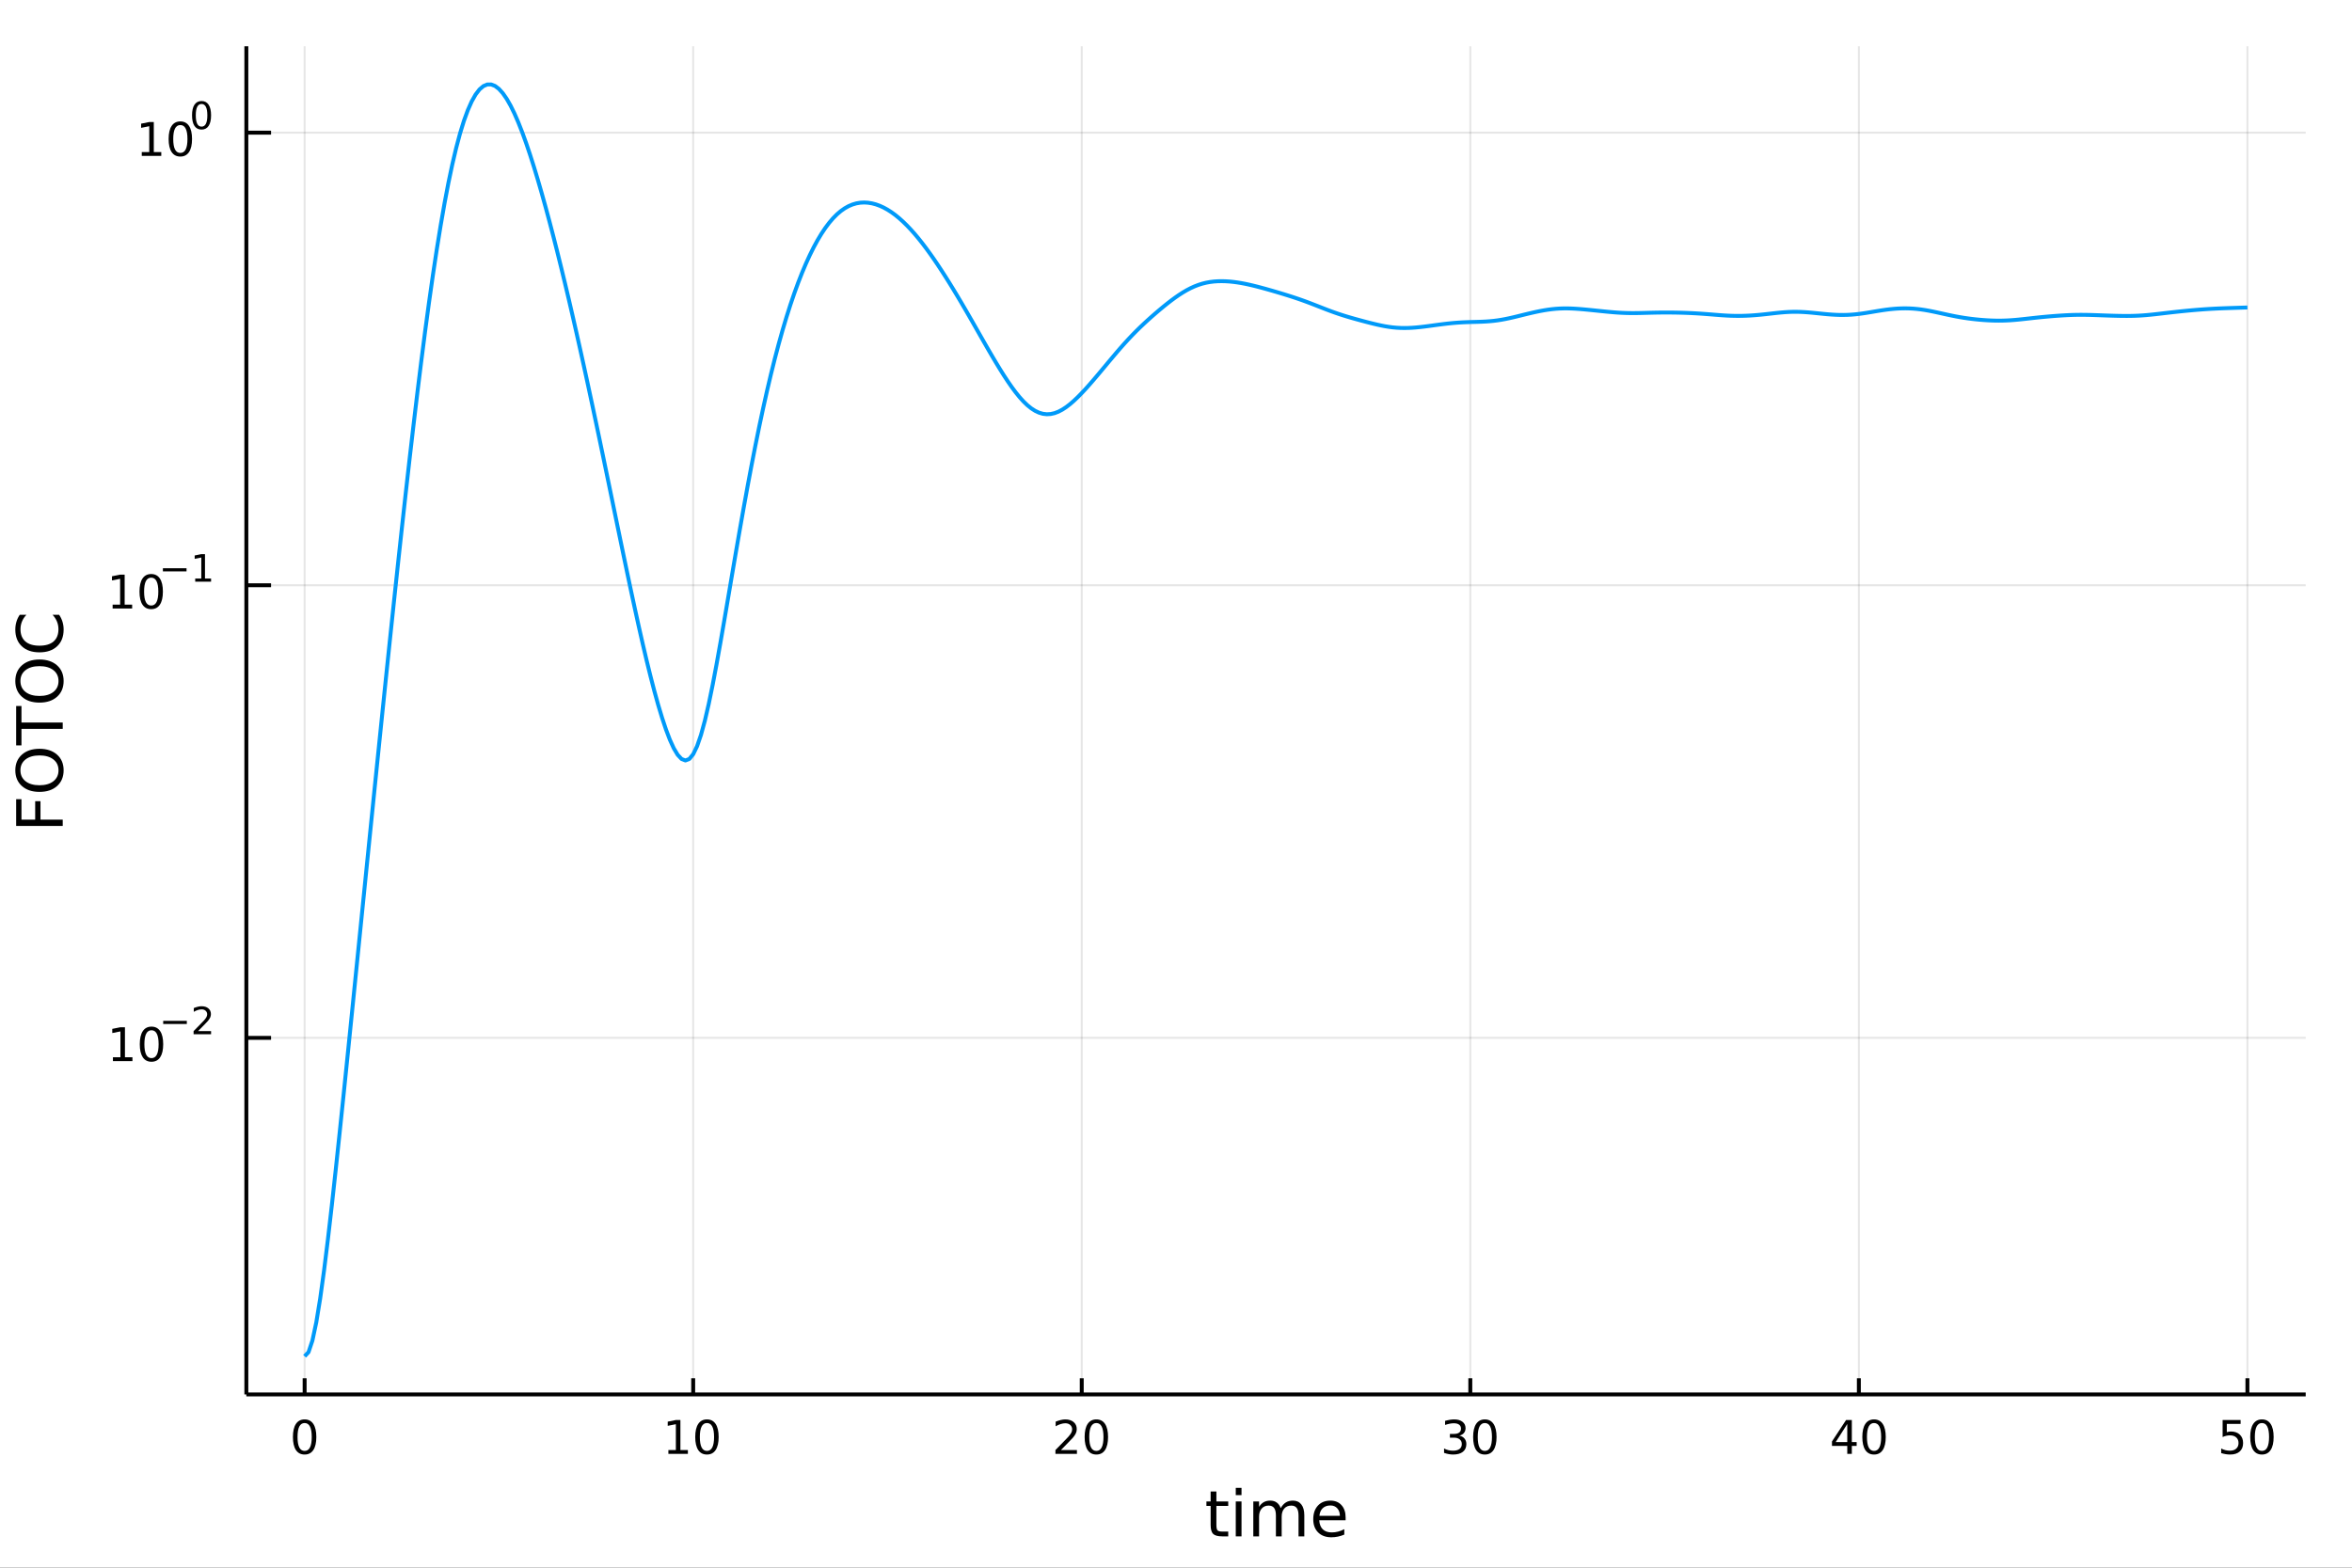 <?xml version="1.0" encoding="utf-8"?>
<svg xmlns="http://www.w3.org/2000/svg" xmlns:xlink="http://www.w3.org/1999/xlink" width="600" height="400" viewBox="0 0 2400 1600">
<rect x="0" y="0" width="2400" height="1600" fill="#333333" stroke="none"/>
<defs>
  <clipPath id="clip210">
    <rect x="0" y="0" width="2400" height="1600"/>
  </clipPath>
</defs>
<path clip-path="url(#clip210)" d="
M0 1600 L2400 1600 L2400 0 L0 0  Z
  " fill="#ffffff" fill-rule="evenodd" fill-opacity="1"/>
<defs>
  <clipPath id="clip211">
    <rect x="480" y="0" width="1681" height="1600"/>
  </clipPath>
</defs>
<path clip-path="url(#clip210)" d="
M251.372 1423.18 L2352.76 1423.18 L2352.76 47.244 L251.372 47.244  Z
  " fill="#ffffff" fill-rule="evenodd" fill-opacity="1"/>
<defs>
  <clipPath id="clip212">
    <rect x="251" y="47" width="2102" height="1377"/>
  </clipPath>
</defs>
<polyline clip-path="url(#clip212)" style="stroke:#000000; stroke-linecap:butt; stroke-linejoin:round; stroke-width:2; stroke-opacity:0.1; fill:none" points="
  310.845,1423.18 310.845,47.244 
  "/>
<polyline clip-path="url(#clip212)" style="stroke:#000000; stroke-linecap:butt; stroke-linejoin:round; stroke-width:2; stroke-opacity:0.1; fill:none" points="
  707.333,1423.18 707.333,47.244 
  "/>
<polyline clip-path="url(#clip212)" style="stroke:#000000; stroke-linecap:butt; stroke-linejoin:round; stroke-width:2; stroke-opacity:0.1; fill:none" points="
  1103.82,1423.18 1103.82,47.244 
  "/>
<polyline clip-path="url(#clip212)" style="stroke:#000000; stroke-linecap:butt; stroke-linejoin:round; stroke-width:2; stroke-opacity:0.1; fill:none" points="
  1500.31,1423.18 1500.31,47.244 
  "/>
<polyline clip-path="url(#clip212)" style="stroke:#000000; stroke-linecap:butt; stroke-linejoin:round; stroke-width:2; stroke-opacity:0.1; fill:none" points="
  1896.8,1423.18 1896.8,47.244 
  "/>
<polyline clip-path="url(#clip212)" style="stroke:#000000; stroke-linecap:butt; stroke-linejoin:round; stroke-width:2; stroke-opacity:0.1; fill:none" points="
  2293.28,1423.18 2293.28,47.244 
  "/>
<polyline clip-path="url(#clip210)" style="stroke:#000000; stroke-linecap:butt; stroke-linejoin:round; stroke-width:4; stroke-opacity:1; fill:none" points="
  251.372,1423.18 2352.76,1423.18 
  "/>
<polyline clip-path="url(#clip210)" style="stroke:#000000; stroke-linecap:butt; stroke-linejoin:round; stroke-width:4; stroke-opacity:1; fill:none" points="
  310.845,1423.18 310.845,1406.67 
  "/>
<polyline clip-path="url(#clip210)" style="stroke:#000000; stroke-linecap:butt; stroke-linejoin:round; stroke-width:4; stroke-opacity:1; fill:none" points="
  707.333,1423.18 707.333,1406.67 
  "/>
<polyline clip-path="url(#clip210)" style="stroke:#000000; stroke-linecap:butt; stroke-linejoin:round; stroke-width:4; stroke-opacity:1; fill:none" points="
  1103.82,1423.18 1103.82,1406.67 
  "/>
<polyline clip-path="url(#clip210)" style="stroke:#000000; stroke-linecap:butt; stroke-linejoin:round; stroke-width:4; stroke-opacity:1; fill:none" points="
  1500.31,1423.18 1500.31,1406.67 
  "/>
<polyline clip-path="url(#clip210)" style="stroke:#000000; stroke-linecap:butt; stroke-linejoin:round; stroke-width:4; stroke-opacity:1; fill:none" points="
  1896.8,1423.18 1896.8,1406.67 
  "/>
<polyline clip-path="url(#clip210)" style="stroke:#000000; stroke-linecap:butt; stroke-linejoin:round; stroke-width:4; stroke-opacity:1; fill:none" points="
  2293.28,1423.18 2293.28,1406.67 
  "/>
<path clip-path="url(#clip210)" d="M310.845 1452.37 Q307.234 1452.37 305.406 1455.94 Q303.6 1459.48 303.6 1466.61 Q303.6 1473.71 305.406 1477.28 Q307.234 1480.82 310.845 1480.82 Q314.48 1480.82 316.285 1477.28 Q318.114 1473.71 318.114 1466.61 Q318.114 1459.48 316.285 1455.94 Q314.48 1452.37 310.845 1452.37 M310.845 1448.67 Q316.655 1448.67 319.711 1453.27 Q322.79 1457.86 322.79 1466.61 Q322.79 1475.33 319.711 1479.94 Q316.655 1484.52 310.845 1484.52 Q305.035 1484.52 301.956 1479.94 Q298.901 1475.33 298.901 1466.61 Q298.901 1457.86 301.956 1453.27 Q305.035 1448.67 310.845 1448.67 Z" fill="#000000" fill-rule="evenodd" fill-opacity="1" /><path clip-path="url(#clip210)" d="M682.02 1479.92 L689.659 1479.92 L689.659 1453.55 L681.349 1455.22 L681.349 1450.96 L689.613 1449.29 L694.289 1449.29 L694.289 1479.92 L701.928 1479.92 L701.928 1483.85 L682.02 1483.85 L682.02 1479.92 Z" fill="#000000" fill-rule="evenodd" fill-opacity="1" /><path clip-path="url(#clip210)" d="M721.372 1452.37 Q717.761 1452.37 715.932 1455.94 Q714.127 1459.48 714.127 1466.61 Q714.127 1473.71 715.932 1477.28 Q717.761 1480.82 721.372 1480.82 Q725.006 1480.82 726.812 1477.28 Q728.641 1473.71 728.641 1466.61 Q728.641 1459.48 726.812 1455.94 Q725.006 1452.37 721.372 1452.37 M721.372 1448.67 Q727.182 1448.67 730.238 1453.27 Q733.316 1457.86 733.316 1466.61 Q733.316 1475.33 730.238 1479.94 Q727.182 1484.52 721.372 1484.52 Q715.562 1484.52 712.483 1479.94 Q709.428 1475.33 709.428 1466.61 Q709.428 1457.86 712.483 1453.27 Q715.562 1448.67 721.372 1448.67 Z" fill="#000000" fill-rule="evenodd" fill-opacity="1" /><path clip-path="url(#clip210)" d="M1082.59 1479.92 L1098.91 1479.92 L1098.91 1483.85 L1076.97 1483.85 L1076.97 1479.92 Q1079.63 1477.16 1084.21 1472.53 Q1088.82 1467.88 1090 1466.54 Q1092.25 1464.01 1093.13 1462.28 Q1094.03 1460.52 1094.03 1458.83 Q1094.03 1456.07 1092.08 1454.34 Q1090.16 1452.6 1087.06 1452.6 Q1084.86 1452.6 1082.41 1453.37 Q1079.98 1454.13 1077.2 1455.68 L1077.2 1450.96 Q1080.02 1449.82 1082.48 1449.25 Q1084.93 1448.67 1086.97 1448.67 Q1092.34 1448.67 1095.53 1451.35 Q1098.73 1454.04 1098.73 1458.53 Q1098.73 1460.66 1097.92 1462.58 Q1097.13 1464.48 1095.02 1467.07 Q1094.45 1467.74 1091.34 1470.96 Q1088.24 1474.15 1082.59 1479.92 Z" fill="#000000" fill-rule="evenodd" fill-opacity="1" /><path clip-path="url(#clip210)" d="M1118.73 1452.37 Q1115.12 1452.37 1113.29 1455.94 Q1111.48 1459.48 1111.48 1466.61 Q1111.48 1473.71 1113.29 1477.28 Q1115.12 1480.82 1118.73 1480.82 Q1122.36 1480.82 1124.17 1477.28 Q1126 1473.71 1126 1466.61 Q1126 1459.48 1124.17 1455.94 Q1122.36 1452.37 1118.73 1452.37 M1118.73 1448.67 Q1124.54 1448.67 1127.59 1453.27 Q1130.67 1457.86 1130.67 1466.61 Q1130.67 1475.33 1127.59 1479.94 Q1124.54 1484.52 1118.73 1484.52 Q1112.92 1484.52 1109.84 1479.94 Q1106.78 1475.33 1106.78 1466.61 Q1106.78 1457.86 1109.84 1453.27 Q1112.92 1448.67 1118.73 1448.67 Z" fill="#000000" fill-rule="evenodd" fill-opacity="1" /><path clip-path="url(#clip210)" d="M1489.15 1465.22 Q1492.51 1465.94 1494.38 1468.2 Q1496.28 1470.47 1496.28 1473.81 Q1496.28 1478.92 1492.76 1481.72 Q1489.24 1484.52 1482.76 1484.52 Q1480.59 1484.52 1478.27 1484.08 Q1475.98 1483.67 1473.53 1482.81 L1473.53 1478.3 Q1475.47 1479.43 1477.78 1480.01 Q1480.1 1480.59 1482.62 1480.59 Q1487.02 1480.59 1489.31 1478.85 Q1491.63 1477.12 1491.63 1473.81 Q1491.63 1470.75 1489.47 1469.04 Q1487.34 1467.3 1483.53 1467.3 L1479.5 1467.3 L1479.5 1463.46 L1483.71 1463.46 Q1487.16 1463.46 1488.99 1462.09 Q1490.82 1460.7 1490.82 1458.11 Q1490.82 1455.45 1488.92 1454.04 Q1487.04 1452.6 1483.53 1452.6 Q1481.6 1452.6 1479.41 1453.02 Q1477.21 1453.44 1474.57 1454.31 L1474.57 1450.15 Q1477.23 1449.41 1479.54 1449.04 Q1481.88 1448.67 1483.94 1448.67 Q1489.27 1448.67 1492.37 1451.1 Q1495.47 1453.5 1495.47 1457.63 Q1495.47 1460.5 1493.83 1462.49 Q1492.18 1464.45 1489.15 1465.22 Z" fill="#000000" fill-rule="evenodd" fill-opacity="1" /><path clip-path="url(#clip210)" d="M1515.15 1452.37 Q1511.53 1452.37 1509.71 1455.94 Q1507.9 1459.48 1507.9 1466.61 Q1507.9 1473.71 1509.71 1477.28 Q1511.53 1480.82 1515.15 1480.82 Q1518.78 1480.82 1520.59 1477.28 Q1522.41 1473.71 1522.41 1466.61 Q1522.41 1459.48 1520.59 1455.94 Q1518.78 1452.37 1515.15 1452.37 M1515.15 1448.67 Q1520.96 1448.67 1524.01 1453.27 Q1527.09 1457.86 1527.09 1466.61 Q1527.09 1475.33 1524.01 1479.94 Q1520.96 1484.52 1515.15 1484.52 Q1509.34 1484.52 1506.26 1479.94 Q1503.2 1475.33 1503.2 1466.61 Q1503.2 1457.86 1506.26 1453.27 Q1509.34 1448.67 1515.15 1448.67 Z" fill="#000000" fill-rule="evenodd" fill-opacity="1" /><path clip-path="url(#clip210)" d="M1884.97 1453.37 L1873.16 1471.81 L1884.97 1471.81 L1884.97 1453.37 M1883.74 1449.29 L1889.62 1449.29 L1889.62 1471.81 L1894.55 1471.81 L1894.55 1475.7 L1889.62 1475.7 L1889.62 1483.85 L1884.97 1483.85 L1884.97 1475.7 L1869.36 1475.7 L1869.36 1471.19 L1883.74 1449.29 Z" fill="#000000" fill-rule="evenodd" fill-opacity="1" /><path clip-path="url(#clip210)" d="M1912.28 1452.37 Q1908.67 1452.37 1906.84 1455.94 Q1905.04 1459.48 1905.04 1466.61 Q1905.04 1473.71 1906.84 1477.28 Q1908.67 1480.82 1912.28 1480.82 Q1915.92 1480.82 1917.72 1477.28 Q1919.55 1473.71 1919.55 1466.61 Q1919.55 1459.48 1917.72 1455.94 Q1915.92 1452.37 1912.28 1452.37 M1912.28 1448.67 Q1918.09 1448.67 1921.15 1453.27 Q1924.23 1457.86 1924.23 1466.61 Q1924.23 1475.33 1921.15 1479.94 Q1918.09 1484.52 1912.28 1484.52 Q1906.47 1484.52 1903.39 1479.94 Q1900.34 1475.33 1900.34 1466.61 Q1900.34 1457.86 1903.39 1453.27 Q1906.47 1448.67 1912.28 1448.67 Z" fill="#000000" fill-rule="evenodd" fill-opacity="1" /><path clip-path="url(#clip210)" d="M2267.98 1449.29 L2286.34 1449.29 L2286.34 1453.23 L2272.26 1453.23 L2272.26 1461.7 Q2273.28 1461.35 2274.3 1461.19 Q2275.32 1461 2276.34 1461 Q2282.13 1461 2285.51 1464.18 Q2288.88 1467.35 2288.88 1472.76 Q2288.88 1478.34 2285.41 1481.44 Q2281.94 1484.52 2275.62 1484.52 Q2273.44 1484.52 2271.18 1484.15 Q2268.93 1483.78 2266.52 1483.04 L2266.52 1478.34 Q2268.61 1479.48 2270.83 1480.03 Q2273.05 1480.59 2275.53 1480.59 Q2279.53 1480.59 2281.87 1478.48 Q2284.21 1476.38 2284.21 1472.76 Q2284.21 1469.15 2281.87 1467.05 Q2279.53 1464.94 2275.53 1464.94 Q2273.65 1464.94 2271.78 1465.36 Q2269.93 1465.77 2267.98 1466.65 L2267.98 1449.29 Z" fill="#000000" fill-rule="evenodd" fill-opacity="1" /><path clip-path="url(#clip210)" d="M2308.1 1452.37 Q2304.49 1452.37 2302.66 1455.94 Q2300.85 1459.48 2300.85 1466.61 Q2300.85 1473.71 2302.66 1477.28 Q2304.49 1480.82 2308.1 1480.82 Q2311.73 1480.82 2313.54 1477.28 Q2315.37 1473.71 2315.37 1466.61 Q2315.37 1459.48 2313.54 1455.94 Q2311.73 1452.37 2308.1 1452.37 M2308.1 1448.67 Q2313.91 1448.67 2316.96 1453.27 Q2320.04 1457.86 2320.04 1466.61 Q2320.04 1475.33 2316.96 1479.94 Q2313.91 1484.52 2308.1 1484.52 Q2302.29 1484.52 2299.21 1479.94 Q2296.15 1475.33 2296.15 1466.61 Q2296.15 1457.86 2299.21 1453.27 Q2302.29 1448.67 2308.1 1448.67 Z" fill="#000000" fill-rule="evenodd" fill-opacity="1" /><path clip-path="url(#clip210)" d="M1241.22 1522.27 L1241.22 1532.4 L1253.29 1532.4 L1253.29 1536.95 L1241.22 1536.95 L1241.22 1556.3 Q1241.22 1560.66 1242.4 1561.9 Q1243.61 1563.14 1247.27 1563.14 L1253.29 1563.14 L1253.29 1568.04 L1247.27 1568.04 Q1240.49 1568.04 1237.91 1565.53 Q1235.34 1562.98 1235.34 1556.3 L1235.34 1536.95 L1231.04 1536.95 L1231.04 1532.4 L1235.34 1532.4 L1235.34 1522.27 L1241.22 1522.27 Z" fill="#000000" fill-rule="evenodd" fill-opacity="1" /><path clip-path="url(#clip210)" d="M1260.99 1532.4 L1266.85 1532.4 L1266.85 1568.04 L1260.99 1568.04 L1260.99 1532.4 M1260.99 1518.52 L1266.85 1518.52 L1266.85 1525.93 L1260.99 1525.93 L1260.99 1518.52 Z" fill="#000000" fill-rule="evenodd" fill-opacity="1" /><path clip-path="url(#clip210)" d="M1306.85 1539.24 Q1309.05 1535.29 1312.11 1533.41 Q1315.16 1531.54 1319.3 1531.54 Q1324.87 1531.54 1327.89 1535.45 Q1330.92 1539.33 1330.92 1546.53 L1330.92 1568.04 L1325.03 1568.04 L1325.03 1546.72 Q1325.03 1541.59 1323.21 1539.11 Q1321.4 1536.63 1317.68 1536.63 Q1313.12 1536.63 1310.48 1539.65 Q1307.84 1542.68 1307.84 1547.9 L1307.84 1568.04 L1301.95 1568.04 L1301.95 1546.72 Q1301.95 1541.56 1300.14 1539.11 Q1298.32 1536.63 1294.54 1536.63 Q1290.05 1536.63 1287.41 1539.68 Q1284.77 1542.71 1284.77 1547.9 L1284.77 1568.04 L1278.88 1568.04 L1278.88 1532.4 L1284.77 1532.4 L1284.77 1537.93 Q1286.77 1534.66 1289.57 1533.1 Q1292.37 1531.54 1296.22 1531.54 Q1300.11 1531.54 1302.81 1533.51 Q1305.55 1535.48 1306.85 1539.24 Z" fill="#000000" fill-rule="evenodd" fill-opacity="1" /><path clip-path="url(#clip210)" d="M1373.09 1548.76 L1373.09 1551.62 L1346.16 1551.62 Q1346.54 1557.67 1349.79 1560.85 Q1353.07 1564 1358.89 1564 Q1362.27 1564 1365.42 1563.17 Q1368.6 1562.35 1371.72 1560.69 L1371.72 1566.23 Q1368.57 1567.57 1365.26 1568.27 Q1361.95 1568.97 1358.54 1568.97 Q1350.01 1568.97 1345.02 1564 Q1340.05 1559.04 1340.05 1550.57 Q1340.05 1541.82 1344.76 1536.69 Q1349.5 1531.54 1357.53 1531.54 Q1364.72 1531.54 1368.89 1536.18 Q1373.09 1540.8 1373.09 1548.76 M1367.23 1547.04 Q1367.17 1542.23 1364.53 1539.37 Q1361.92 1536.5 1357.59 1536.5 Q1352.69 1536.5 1349.73 1539.27 Q1346.8 1542.04 1346.35 1547.07 L1367.23 1547.04 Z" fill="#000000" fill-rule="evenodd" fill-opacity="1" /><polyline clip-path="url(#clip212)" style="stroke:#000000; stroke-linecap:butt; stroke-linejoin:round; stroke-width:2; stroke-opacity:0.1; fill:none" points="
  251.372,1059.25 2352.76,1059.25 
  "/>
<polyline clip-path="url(#clip212)" style="stroke:#000000; stroke-linecap:butt; stroke-linejoin:round; stroke-width:2; stroke-opacity:0.1; fill:none" points="
  251.372,597.316 2352.76,597.316 
  "/>
<polyline clip-path="url(#clip212)" style="stroke:#000000; stroke-linecap:butt; stroke-linejoin:round; stroke-width:2; stroke-opacity:0.1; fill:none" points="
  251.372,135.385 2352.76,135.385 
  "/>
<polyline clip-path="url(#clip210)" style="stroke:#000000; stroke-linecap:butt; stroke-linejoin:round; stroke-width:4; stroke-opacity:1; fill:none" points="
  251.372,1423.18 251.372,47.244 
  "/>
<polyline clip-path="url(#clip210)" style="stroke:#000000; stroke-linecap:butt; stroke-linejoin:round; stroke-width:4; stroke-opacity:1; fill:none" points="
  251.372,1059.25 276.589,1059.25 
  "/>
<polyline clip-path="url(#clip210)" style="stroke:#000000; stroke-linecap:butt; stroke-linejoin:round; stroke-width:4; stroke-opacity:1; fill:none" points="
  251.372,597.316 276.589,597.316 
  "/>
<polyline clip-path="url(#clip210)" style="stroke:#000000; stroke-linecap:butt; stroke-linejoin:round; stroke-width:4; stroke-opacity:1; fill:none" points="
  251.372,135.385 276.589,135.385 
  "/>
<path clip-path="url(#clip210)" d="M115.232 1079.04 L122.871 1079.04 L122.871 1052.67 L114.561 1054.34 L114.561 1050.08 L122.825 1048.42 L127.501 1048.42 L127.501 1079.04 L135.14 1079.04 L135.14 1082.98 L115.232 1082.98 L115.232 1079.04 Z" fill="#000000" fill-rule="evenodd" fill-opacity="1" /><path clip-path="url(#clip210)" d="M154.584 1051.49 Q150.973 1051.49 149.144 1055.06 Q147.339 1058.6 147.339 1065.73 Q147.339 1072.84 149.144 1076.4 Q150.973 1079.94 154.584 1079.94 Q158.218 1079.94 160.024 1076.4 Q161.852 1072.84 161.852 1065.73 Q161.852 1058.6 160.024 1055.06 Q158.218 1051.49 154.584 1051.49 M154.584 1047.79 Q160.394 1047.79 163.45 1052.4 Q166.528 1056.98 166.528 1065.73 Q166.528 1074.46 163.45 1079.06 Q160.394 1083.65 154.584 1083.65 Q148.774 1083.65 145.695 1079.06 Q142.64 1074.46 142.64 1065.73 Q142.64 1056.98 145.695 1052.4 Q148.774 1047.79 154.584 1047.79 Z" fill="#000000" fill-rule="evenodd" fill-opacity="1" /><path clip-path="url(#clip210)" d="M166.528 1041.89 L190.64 1041.89 L190.64 1045.09 L166.528 1045.09 L166.528 1041.89 Z" fill="#000000" fill-rule="evenodd" fill-opacity="1" /><path clip-path="url(#clip210)" d="M202.113 1052.37 L215.372 1052.37 L215.372 1055.56 L197.542 1055.56 L197.542 1052.37 Q199.705 1050.13 203.429 1046.37 Q207.172 1042.59 208.131 1041.5 Q209.956 1039.45 210.67 1038.04 Q211.404 1036.61 211.404 1035.23 Q211.404 1033 209.824 1031.58 Q208.263 1030.17 205.743 1030.17 Q203.956 1030.17 201.962 1030.79 Q199.987 1031.42 197.73 1032.68 L197.73 1028.84 Q200.025 1027.92 202.019 1027.45 Q204.012 1026.98 205.667 1026.98 Q210.031 1026.98 212.626 1029.16 Q215.222 1031.34 215.222 1034.99 Q215.222 1036.72 214.563 1038.28 Q213.924 1039.82 212.212 1041.93 Q211.742 1042.47 209.222 1045.09 Q206.702 1047.68 202.113 1052.37 Z" fill="#000000" fill-rule="evenodd" fill-opacity="1" /><path clip-path="url(#clip210)" d="M114.931 617.109 L122.57 617.109 L122.57 590.743 L114.26 592.41 L114.26 588.151 L122.524 586.484 L127.2 586.484 L127.2 617.109 L134.839 617.109 L134.839 621.044 L114.931 621.044 L114.931 617.109 Z" fill="#000000" fill-rule="evenodd" fill-opacity="1" /><path clip-path="url(#clip210)" d="M154.283 589.563 Q150.672 589.563 148.843 593.127 Q147.038 596.669 147.038 603.799 Q147.038 610.905 148.843 614.47 Q150.672 618.011 154.283 618.011 Q157.917 618.011 159.723 614.47 Q161.552 610.905 161.552 603.799 Q161.552 596.669 159.723 593.127 Q157.917 589.563 154.283 589.563 M154.283 585.859 Q160.093 585.859 163.149 590.465 Q166.227 595.049 166.227 603.799 Q166.227 612.525 163.149 617.132 Q160.093 621.715 154.283 621.715 Q148.473 621.715 145.394 617.132 Q142.339 612.525 142.339 603.799 Q142.339 595.049 145.394 590.465 Q148.473 585.859 154.283 585.859 Z" fill="#000000" fill-rule="evenodd" fill-opacity="1" /><path clip-path="url(#clip210)" d="M166.227 579.96 L190.339 579.96 L190.339 583.158 L166.227 583.158 L166.227 579.96 Z" fill="#000000" fill-rule="evenodd" fill-opacity="1" /><path clip-path="url(#clip210)" d="M199.197 590.436 L205.404 590.436 L205.404 569.014 L198.652 570.368 L198.652 566.908 L205.366 565.553 L209.166 565.553 L209.166 590.436 L215.372 590.436 L215.372 593.633 L199.197 593.633 L199.197 590.436 Z" fill="#000000" fill-rule="evenodd" fill-opacity="1" /><path clip-path="url(#clip210)" d="M144.667 155.177 L152.305 155.177 L152.305 128.812 L143.995 130.478 L143.995 126.219 L152.259 124.553 L156.935 124.553 L156.935 155.177 L164.574 155.177 L164.574 159.113 L144.667 159.113 L144.667 155.177 Z" fill="#000000" fill-rule="evenodd" fill-opacity="1" /><path clip-path="url(#clip210)" d="M184.018 127.631 Q180.407 127.631 178.578 131.196 Q176.773 134.738 176.773 141.867 Q176.773 148.974 178.578 152.539 Q180.407 156.08 184.018 156.08 Q187.652 156.08 189.458 152.539 Q191.287 148.974 191.287 141.867 Q191.287 134.738 189.458 131.196 Q187.652 127.631 184.018 127.631 M184.018 123.928 Q189.828 123.928 192.884 128.534 Q195.963 133.117 195.963 141.867 Q195.963 150.594 192.884 155.201 Q189.828 159.784 184.018 159.784 Q178.208 159.784 175.129 155.201 Q172.074 150.594 172.074 141.867 Q172.074 133.117 175.129 128.534 Q178.208 123.928 184.018 123.928 Z" fill="#000000" fill-rule="evenodd" fill-opacity="1" /><path clip-path="url(#clip210)" d="M205.667 106.124 Q202.733 106.124 201.248 109.02 Q199.781 111.898 199.781 117.69 Q199.781 123.464 201.248 126.361 Q202.733 129.238 205.667 129.238 Q208.62 129.238 210.087 126.361 Q211.573 123.464 211.573 117.69 Q211.573 111.898 210.087 109.02 Q208.62 106.124 205.667 106.124 M205.667 103.114 Q210.388 103.114 212.871 106.857 Q215.372 110.581 215.372 117.69 Q215.372 124.781 212.871 128.524 Q210.388 132.248 205.667 132.248 Q200.947 132.248 198.445 128.524 Q195.963 124.781 195.963 117.69 Q195.963 110.581 198.445 106.857 Q200.947 103.114 205.667 103.114 Z" fill="#000000" fill-rule="evenodd" fill-opacity="1" /><path clip-path="url(#clip210)" d="M16.484 842.967 L16.484 815.659 L21.895 815.659 L21.895 836.538 L35.9 836.538 L35.9 817.696 L41.31 817.696 L41.31 836.538 L64.004 836.538 L64.004 842.967 L16.484 842.967 Z" fill="#000000" fill-rule="evenodd" fill-opacity="1" /><path clip-path="url(#clip210)" d="M20.845 786.185 Q20.845 793.188 26.064 797.325 Q31.284 801.431 40.292 801.431 Q49.267 801.431 54.487 797.325 Q59.707 793.188 59.707 786.185 Q59.707 779.183 54.487 775.109 Q49.267 771.003 40.292 771.003 Q31.284 771.003 26.064 775.109 Q20.845 779.183 20.845 786.185 M15.625 786.185 Q15.625 776.191 22.341 770.207 Q29.025 764.224 40.292 764.224 Q51.527 764.224 58.243 770.207 Q64.927 776.191 64.927 786.185 Q64.927 796.211 58.243 802.227 Q51.559 808.211 40.292 808.211 Q29.025 808.211 22.341 802.227 Q15.625 796.211 15.625 786.185 Z" fill="#000000" fill-rule="evenodd" fill-opacity="1" /><path clip-path="url(#clip210)" d="M16.484 760.754 L16.484 720.555 L21.895 720.555 L21.895 737.424 L64.004 737.424 L64.004 743.885 L21.895 743.885 L21.895 760.754 L16.484 760.754 Z" fill="#000000" fill-rule="evenodd" fill-opacity="1" /><path clip-path="url(#clip210)" d="M20.845 695.06 Q20.845 702.063 26.064 706.2 Q31.284 710.306 40.292 710.306 Q49.267 710.306 54.487 706.2 Q59.707 702.063 59.707 695.06 Q59.707 688.058 54.487 683.984 Q49.267 679.878 40.292 679.878 Q31.284 679.878 26.064 683.984 Q20.845 688.058 20.845 695.06 M15.625 695.06 Q15.625 685.066 22.341 679.082 Q29.025 673.099 40.292 673.099 Q51.527 673.099 58.243 679.082 Q64.927 685.066 64.927 695.06 Q64.927 705.086 58.243 711.102 Q51.559 717.086 40.292 717.086 Q29.025 717.086 22.341 711.102 Q15.625 705.086 15.625 695.06 Z" fill="#000000" fill-rule="evenodd" fill-opacity="1" /><path clip-path="url(#clip210)" d="M20.144 627.456 L26.924 627.456 Q23.9 630.703 22.404 634.395 Q20.908 638.055 20.908 642.193 Q20.908 650.341 25.905 654.67 Q30.871 658.999 40.292 658.999 Q49.681 658.999 54.678 654.67 Q59.644 650.341 59.644 642.193 Q59.644 638.055 58.148 634.395 Q56.652 630.703 53.628 627.456 L60.344 627.456 Q62.636 630.83 63.781 634.618 Q64.927 638.374 64.927 642.575 Q64.927 653.365 58.339 659.571 Q51.718 665.778 40.292 665.778 Q28.834 665.778 22.245 659.571 Q15.625 653.365 15.625 642.575 Q15.625 638.31 16.771 634.554 Q17.885 630.767 20.144 627.456 Z" fill="#000000" fill-rule="evenodd" fill-opacity="1" /><polyline clip-path="url(#clip212)" style="stroke:#009af9; stroke-linecap:butt; stroke-linejoin:round; stroke-width:4; stroke-opacity:1; fill:none" points="
  310.845,1384.24 314.81,1380.05 318.775,1368.23 322.74,1349.61 326.705,1325.35 330.67,1296.64 334.635,1264.59 338.599,1230.12 342.564,1193.94 346.529,1156.57 
  350.494,1118.41 354.459,1079.72 358.424,1040.7 362.389,1001.49 366.354,962.172 370.318,922.834 374.283,883.533 378.248,844.319 382.213,805.238 386.178,766.337 
  390.143,727.665 394.108,689.276 398.073,651.23 402.037,613.594 406.002,576.446 409.967,539.87 413.932,503.964 417.897,468.832 421.862,434.59 425.827,401.358 
  429.792,369.264 433.756,338.438 437.721,309.006 441.686,281.094 445.651,254.817 449.616,230.279 453.581,207.568 457.546,186.757 461.511,167.9 465.475,151.031 
  469.44,136.166 473.405,123.303 477.37,112.424 481.335,103.494 485.3,96.468 489.265,91.291 493.23,87.9 497.194,86.223 501.159,86.186 505.124,87.71 
  509.089,90.715 513.054,95.116 517.019,100.828 520.984,107.762 524.949,115.83 528.913,124.942 532.878,135.012 536.843,145.953 540.808,157.686 544.773,170.136 
  548.738,183.235 552.703,196.924 556.668,211.15 560.632,225.87 564.597,241.047 568.562,256.65 572.527,272.655 576.492,289.039 580.457,305.785 584.422,322.874 
  588.387,340.287 592.351,358.003 596.316,376.001 600.281,394.256 604.246,412.743 608.211,431.434 612.176,450.303 616.141,469.319 620.106,488.448 624.07,507.654 
  628.035,526.89 632,546.104 635.965,565.235 639.93,584.215 643.895,602.965 647.86,621.397 651.825,639.417 655.789,656.92 659.754,673.797 663.719,689.932 
  667.684,705.209 671.649,719.501 675.614,732.674 679.579,744.568 683.544,754.984 687.508,763.674 691.473,770.332 695.438,774.61 699.403,776.147 703.368,774.618 
  707.333,769.796 711.298,761.6 715.263,750.123 719.227,735.626 723.192,718.502 727.157,699.222 731.122,678.282 735.087,656.159 739.052,633.279 743.017,610.005 
  746.982,586.637 750.946,563.415 754.911,540.528 758.876,518.126 762.841,496.326 766.806,475.222 770.771,454.887 774.736,435.376 778.701,416.733 782.665,398.983 
  786.63,382.141 790.595,366.209 794.56,351.176 798.525,337.025 802.49,323.732 806.455,311.269 810.42,299.608 814.384,288.723 818.349,278.589 822.314,269.187 
  826.279,260.501 830.244,252.516 834.209,245.222 838.174,238.61 842.139,232.67 846.103,227.391 850.068,222.761 854.033,218.764 857.998,215.382 861.963,212.593 
  865.928,210.375 869.893,208.701 873.858,207.543 877.822,206.873 881.787,206.664 885.752,206.89 889.717,207.531 893.682,208.571 897.647,209.998 901.612,211.803 
  905.577,213.979 909.541,216.518 913.506,219.408 917.471,222.64 921.436,226.2 925.401,230.073 929.366,234.246 933.331,238.704 937.296,243.434 941.26,248.422 
  945.225,253.652 949.19,259.107 953.155,264.769 957.12,270.62 961.085,276.642 965.05,282.821 969.015,289.141 972.979,295.59 976.944,302.158 980.909,308.833 
  984.874,315.603 988.839,322.453 992.804,329.362 996.769,336.309 1000.73,343.266 1004.7,350.204 1008.66,357.09 1012.63,363.888 1016.59,370.562 1020.56,377.07 
  1024.52,383.367 1028.49,389.401 1032.45,395.115 1036.42,400.449 1040.38,405.338 1044.35,409.722 1048.31,413.542 1052.28,416.748 1056.24,419.298 1060.21,421.164 
  1064.17,422.328 1068.14,422.788 1072.1,422.559 1076.07,421.667 1080.03,420.154 1084,418.069 1087.96,415.47 1091.93,412.42 1095.89,408.98 1099.86,405.212 
  1103.82,401.173 1107.79,396.914 1111.75,392.481 1115.71,387.917 1119.68,383.257 1123.64,378.534 1127.61,373.778 1131.57,369.02 1135.54,364.29 1139.5,359.619 
  1143.47,355.036 1147.43,350.567 1151.4,346.234 1155.36,342.048 1159.33,338.012 1163.29,334.12 1167.26,330.359 1171.22,326.712 1175.19,323.165 1179.15,319.705 
  1183.12,316.328 1187.08,313.038 1191.05,309.848 1195.01,306.777 1198.98,303.851 1202.94,301.097 1206.91,298.544 1210.87,296.217 1214.84,294.139 1218.8,292.327 
  1222.77,290.79 1226.73,289.531 1230.7,288.543 1234.66,287.812 1238.63,287.32 1242.59,287.045 1246.56,286.964 1250.52,287.058 1254.49,287.309 1258.45,287.703 
  1262.42,288.228 1266.38,288.87 1270.35,289.619 1274.31,290.46 1278.27,291.379 1282.24,292.362 1286.2,293.397 1290.17,294.473 1294.13,295.581 1298.1,296.715 
  1302.06,297.873 1306.03,299.052 1309.99,300.255 1313.96,301.486 1317.92,302.749 1321.89,304.052 1325.85,305.4 1329.82,306.799 1333.78,308.249 1337.75,309.747 
  1341.71,311.281 1345.68,312.837 1349.64,314.393 1353.61,315.929 1357.57,317.424 1361.54,318.863 1365.5,320.236 1369.47,321.54 1373.43,322.777 1377.4,323.958 
  1381.36,325.094 1385.33,326.195 1389.29,327.271 1393.26,328.326 1397.22,329.355 1401.19,330.349 1405.15,331.29 1409.12,332.158 1413.08,332.929 1417.05,333.582 
  1421.01,334.101 1424.98,334.473 1428.94,334.696 1432.9,334.771 1436.87,334.709 1440.83,334.521 1444.8,334.227 1448.76,333.843 1452.73,333.391 1456.69,332.89 
  1460.66,332.36 1464.62,331.82 1468.59,331.287 1472.55,330.777 1476.52,330.306 1480.48,329.885 1484.45,329.523 1488.41,329.226 1492.38,328.993 1496.34,328.819 
  1500.31,328.688 1504.27,328.582 1508.24,328.475 1512.2,328.337 1516.17,328.141 1520.13,327.859 1524.1,327.474 1528.06,326.972 1532.03,326.352 1535.99,325.622 
  1539.96,324.796 1543.92,323.896 1547.89,322.945 1551.85,321.968 1555.82,320.988 1559.78,320.025 1563.75,319.098 1567.71,318.223 1571.68,317.416 1575.64,316.692 
  1579.61,316.066 1583.57,315.551 1587.54,315.158 1591.5,314.896 1595.46,314.765 1599.43,314.758 1603.39,314.864 1607.36,315.064 1611.32,315.338 1615.29,315.667 
  1619.25,316.033 1623.22,316.423 1627.18,316.827 1631.15,317.237 1635.11,317.645 1639.08,318.042 1643.04,318.417 1647.01,318.757 1650.97,319.048 1654.94,319.278 
  1658.9,319.438 1662.87,319.527 1666.83,319.548 1670.8,319.513 1674.76,319.436 1678.73,319.335 1682.69,319.228 1686.66,319.129 1690.62,319.048 1694.59,318.992 
  1698.55,318.965 1702.52,318.966 1706.48,318.996 1710.45,319.054 1714.41,319.14 1718.38,319.256 1722.34,319.401 1726.31,319.578 1730.27,319.788 1734.24,320.03 
  1738.2,320.303 1742.17,320.602 1746.13,320.919 1750.09,321.242 1754.06,321.555 1758.02,321.841 1761.99,322.081 1765.95,322.262 1769.92,322.372 1773.88,322.405 
  1777.85,322.358 1781.81,322.234 1785.78,322.038 1789.74,321.774 1793.71,321.45 1797.67,321.074 1801.64,320.656 1805.6,320.212 1809.57,319.761 1813.53,319.326 
  1817.5,318.933 1821.46,318.608 1825.43,318.373 1829.39,318.244 1833.36,318.23 1837.32,318.329 1841.29,318.532 1845.25,318.822 1849.22,319.178 1853.18,319.574 
  1857.15,319.984 1861.11,320.384 1865.08,320.749 1869.04,321.057 1873.01,321.289 1876.97,321.428 1880.94,321.459 1884.9,321.373 1888.87,321.165 1892.83,320.838 
  1896.8,320.4 1900.76,319.868 1904.73,319.262 1908.69,318.609 1912.65,317.937 1916.62,317.275 1920.58,316.649 1924.55,316.083 1928.51,315.596 1932.48,315.203 
  1936.44,314.916 1940.41,314.745 1944.37,314.698 1948.34,314.781 1952.3,314.997 1956.27,315.347 1960.23,315.825 1964.2,316.421 1968.16,317.118 1972.13,317.898 
  1976.09,318.736 1980.06,319.608 1984.02,320.489 1987.99,321.355 1991.95,322.187 1995.92,322.969 1999.88,323.69 2003.85,324.343 2007.81,324.926 2011.78,325.443 
  2015.74,325.895 2019.71,326.286 2023.67,326.616 2027.64,326.884 2031.6,327.083 2035.57,327.208 2039.53,327.252 2043.5,327.21 2047.46,327.08 2051.43,326.864 
  2055.39,326.57 2059.36,326.213 2063.32,325.808 2067.28,325.374 2071.25,324.929 2075.21,324.488 2079.18,324.063 2083.14,323.66 2087.11,323.283 2091.07,322.932 
  2095.04,322.606 2099,322.307 2102.97,322.036 2106.93,321.798 2110.9,321.601 2114.86,321.451 2118.83,321.356 2122.79,321.317 2126.76,321.333 2130.72,321.398 
  2134.69,321.5 2138.65,321.628 2142.62,321.768 2146.58,321.911 2150.55,322.05 2154.51,322.177 2158.48,322.289 2162.44,322.379 2166.41,322.438 2170.37,322.456 
  2174.34,322.421 2178.3,322.322 2182.27,322.153 2186.23,321.912 2190.2,321.602 2194.16,321.234 2198.13,320.82 2202.09,320.375 2206.06,319.914 2210.02,319.449 
  2213.99,318.99 2217.95,318.542 2221.92,318.11 2225.88,317.695 2229.84,317.297 2233.81,316.918 2237.77,316.558 2241.74,316.22 2245.7,315.905 2249.67,315.616 
  2253.63,315.356 2257.6,315.126 2261.56,314.924 2265.53,314.749 2269.49,314.594 2273.46,314.454 2277.42,314.321 2281.39,314.193 2285.35,314.065 2289.32,313.94 
  2293.28,313.824 
  "/>
</svg>
